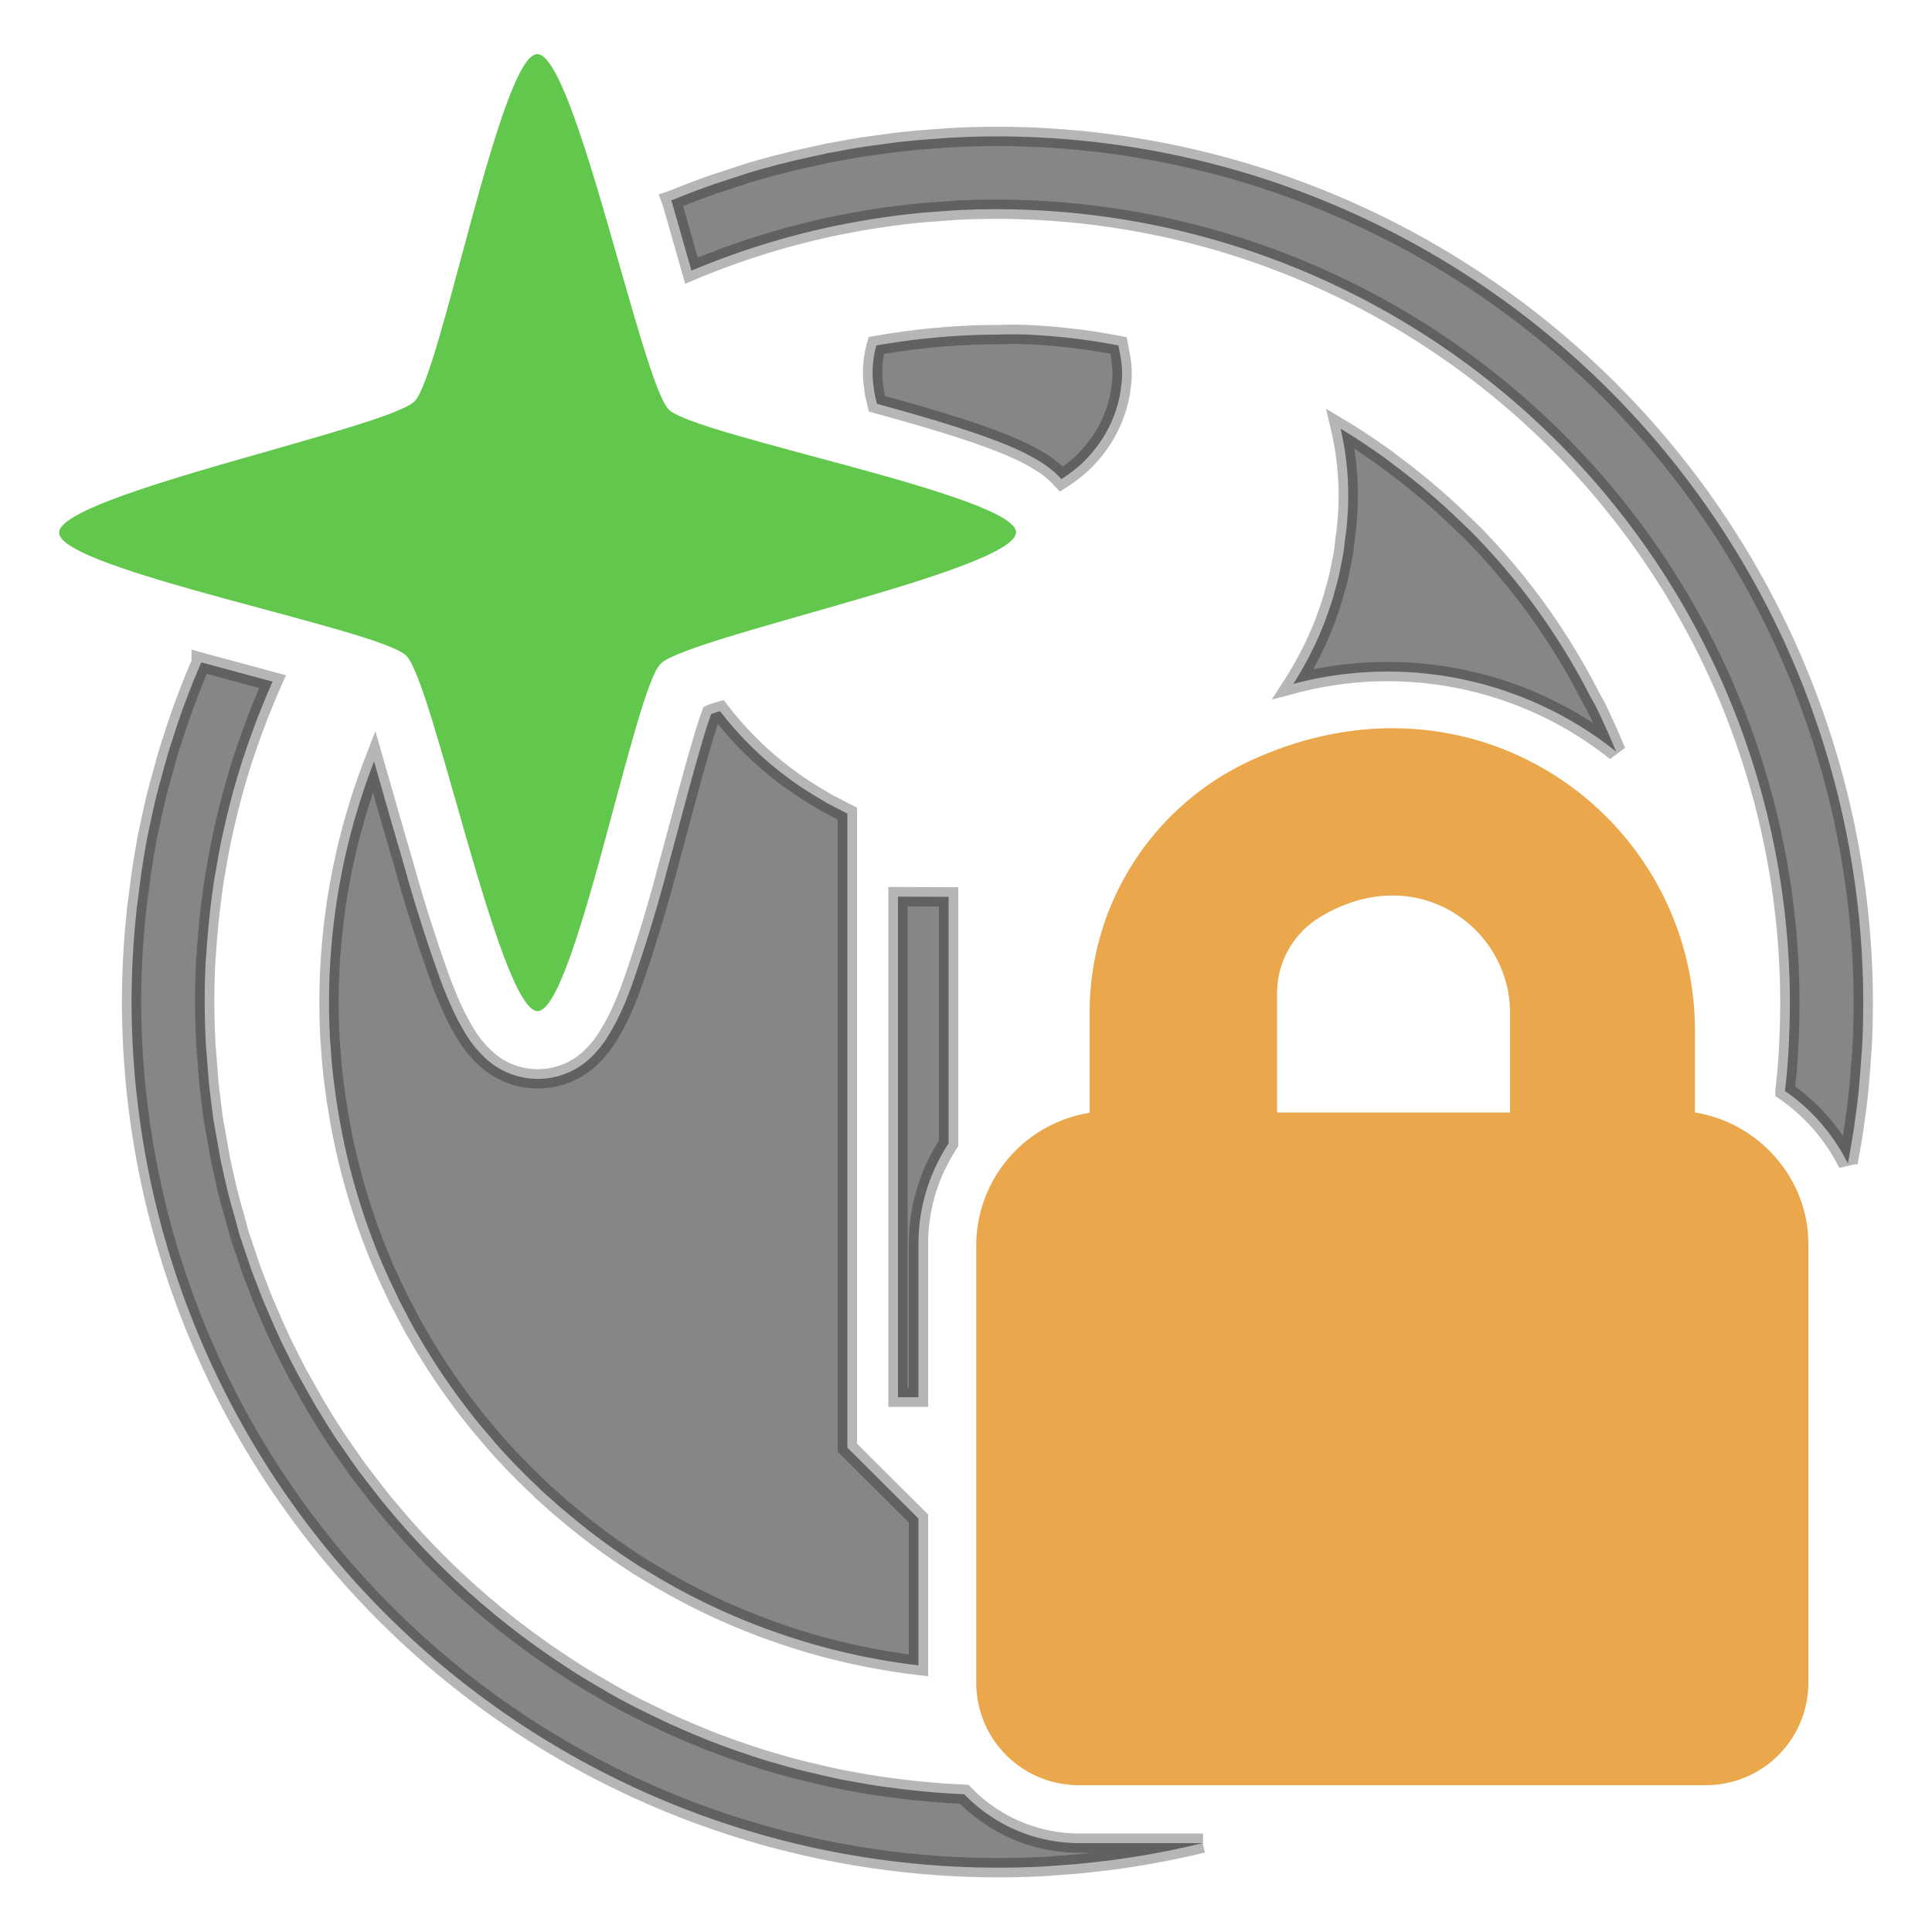 <svg xml:space="preserve" viewBox="0 0 100 100" xmlns="http://www.w3.org/2000/svg"><g style="display:inline" stroke="#0c0c0c" stroke-opacity=".8"><path d="M51.63 7.06c-.76 0-1.52.02-2.27.06-.34.01-.69.05-1.03.07-.39.03-.78.05-1.17.1-.48.04-.96.1-1.44.17l-.74.1c-.6.08-1.18.19-1.76.3l-.35.06-1.84.41-.27.07c-.62.15-1.24.32-1.85.5l-.2.06-1.86.61-.16.06c-.62.22-1.22.45-1.83.7l-.12.04.06.17.99 3.47a40.66 40.66 0 0 1 7.64-2.36l.12-.02a40.71 40.71 0 0 1 3.9-.59c.36-.04.74-.06 1.11-.09l.97-.07a41.08 41.08 0 0 1 43.05 43.3v.05c-.04.75-.1 1.49-.19 2.23v.01a9.97 9.97 0 0 1 3.26 3.76v-.05c.13-.66.24-1.32.34-1.98v-.06c.1-.65.18-1.3.24-1.96l.07-.85.09-1.25A44.87 44.87 0 0 0 51.63 7.06zm1.6 10.26c-.53-.02-1.07-.02-1.6 0-2.06 0-4.21.2-6.27.56a5.1 5.1 0 0 0-.13 2.2v.07c.04.26.1.5.16.75 2.07.57 4.12 1.16 5.81 1.78.9.33 1.68.65 2.48 1.12.39.23.8.5 1.26 1 .22-.14.43-.29.62-.44l.16-.13c.3-.24.57-.52.82-.82A6.5 6.5 0 0 0 58 20.26l.02-.18c.04-.26.06-.52.06-.8 0-.46-.1-.93-.19-1.4a32.9 32.9 0 0 0-4.67-.56zm16.16 4.87a15.32 15.32 0 0 1 .33 4.87c-.02.28-.06.56-.1.83l-.05.48c-.04.3-.1.59-.16.88l-.07.37c-.08.34-.16.67-.26 1l-.06.23v.01a18 18 0 0 1-.37 1.09l-.03.1a17.98 17.98 0 0 1-1.68 3.35 18.97 18.97 0 0 1 16.71 3.5c-.34-.82-.7-1.63-1.1-2.43l-.2-.35a34.94 34.94 0 0 0-2.51-4.18l-.32-.45a34.8 34.8 0 0 0-3.37-3.97l-.42-.4a34.67 34.67 0 0 0-3.53-3.02c-.21-.16-.42-.33-.64-.48-.7-.5-1.42-.98-2.17-1.43zm-58.98 12.1v.02a32.4 32.4 0 0 0-.78 1.93l-.04.1a38.4 38.4 0 0 0-.7 2.06l-.02.04c-.19.6-.36 1.2-.52 1.82l-.1.34c-.16.6-.3 1.2-.43 1.82l-.08.36c-.15.7-.27 1.4-.38 2.12l-.02.1-.19 1.45c-.03.28-.08.56-.1.84a44.88 44.88 0 0 0-.24 4.59A44.87 44.87 0 0 0 54.2 96.6l.63-.05c.65-.04 1.3-.1 1.95-.18l.62-.07a44.84 44.84 0 0 0 4.85-.9h.02-6.44a8.27 8.27 0 0 1-5.92-2.53 41.14 41.14 0 0 1-3.92-.36c-.06 0-.11 0-.16-.02-.6-.08-1.18-.18-1.76-.29l-.24-.04a32.9 32.9 0 0 1-1.72-.38l-.22-.05c-.6-.14-1.2-.3-1.79-.48l-.09-.02c-.57-.17-1.14-.35-1.7-.55l-.21-.07a40.7 40.7 0 0 1-1.61-.6l-.23-.1c-.5-.2-1-.42-1.5-.64l-.35-.16-1.4-.68-.33-.17c-.48-.25-.95-.51-1.41-.78l-.27-.16c-.45-.26-.9-.53-1.34-.81l-.35-.23a41.23 41.23 0 0 1-8.36-7.2l-.47-.54-.77-.92-.48-.62-.7-.91-.45-.64-.68-.98-.4-.62-.62-1.01-.4-.7-.56-1-.4-.77-.47-.95-.39-.86-.41-.95c-.14-.31-.26-.63-.38-.95l-.33-.85-.35-1.03-.3-.89-.23-.85c-.1-.36-.21-.72-.3-1.09-.1-.35-.17-.72-.26-1.08l-.18-.82-.22-1.24-.14-.78c-.07-.46-.12-.93-.18-1.4l-.07-.6-.1-1.3c-.02-.27-.05-.53-.06-.8a41.54 41.54 0 0 1 0-4.24c.01-.12.03-.23.03-.35.04-.6.09-1.2.15-1.78l.05-.46c.07-.57.14-1.14.23-1.7l.05-.26c.1-.61.21-1.22.34-1.83l.05-.22a40.72 40.72 0 0 1 1.05-3.89l.03-.08c.21-.64.44-1.28.68-1.9v-.02c.26-.65.52-1.29.8-1.92l-3.52-.95-.18-.05zm26.86 2.52c-.14.04-.35.1-.46.15-.16.44-.35 1.02-.56 1.77-.49 1.67-1.06 3.88-1.66 6.07a78.9 78.9 0 0 1-1.87 6.15c-.33.9-.65 1.68-1.13 2.48-.23.4-.5.81-1 1.3a3.97 3.97 0 0 1-5.58-.07 5.65 5.65 0 0 1-.98-1.27c-.48-.8-.82-1.6-1.17-2.5a83.03 83.03 0 0 1-2-6.29c-.55-1.85-1.05-3.63-1.5-5.19a34.79 34.79 0 0 0-2 7.7l-.09.72a34.61 34.61 0 0 0-.2 5.73c0 .2.03.4.04.6.03.37.05.75.09 1.12l.06.56.15 1.13.1.6a34.37 34.37 0 0 0 2.38 8.08l.32.7.35.74c.1.22.22.44.34.66.14.27.27.54.42.8.1.2.21.37.32.56.16.28.32.56.5.84l.24.39a34.6 34.6 0 0 0 2.47 3.42l.84.99.18.2c.26.3.54.58.8.86l.3.3c.28.29.57.57.86.84l.24.24.9.8.3.25a34.58 34.58 0 0 0 3.46 2.59l.3.2 1.13.68.05.03a34.58 34.58 0 0 0 13.33 4.46v-7.6l-3.68-3.67V42.11l-1.03-.53-.4-.24a17.77 17.77 0 0 1-5.16-4.53zm9.21 9.6v25.91h1.06v-7.94c0-1.92.58-3.7 1.56-5.2V46.42z" display="inline" fill="#0f0f0d" fill-opacity=".5" stroke-opacity=".3" style="display:inline"/><path d="M87.73 57.58v-4.22c0-11.15-11.61-19.56-23.4-13.8A14.34 14.34 0 0 0 56.4 52.5v5.1a6.96 6.96 0 0 0-5.87 6.8v22.7a5.3 5.3 0 0 0 5.3 5.3H88.3a5.3 5.3 0 0 0 5.3-5.3V64.38c0-3.4-2.58-6.28-5.88-6.8zm-9.58 0H66.1v-6.15a4.6 4.6 0 0 1 2.16-3.92c4.97-3.07 9.9.45 9.9 4.92v5.15z" display="inline" fill="#eaa74b" style="display:inline" stroke="none"/><path d="M27.82 52.34c-1.96-.07-5.4-17.02-6.79-18.4C19.68 32.57 3 29.47 3.06 27.56c.06-1.96 17.02-5.4 18.4-6.79 1.35-1.35 4.46-18.03 6.36-17.97 1.96.06 5.4 17.02 6.8 18.4 1.34 1.35 18.03 4.46 17.97 6.36-.07 1.96-17.02 5.4-18.4 6.8-1.36 1.34-4.46 18.03-6.37 17.97z" display="inline" fill="#62c74d" style="display:inline;paint-order:normal" stroke="none"/></g></svg>
